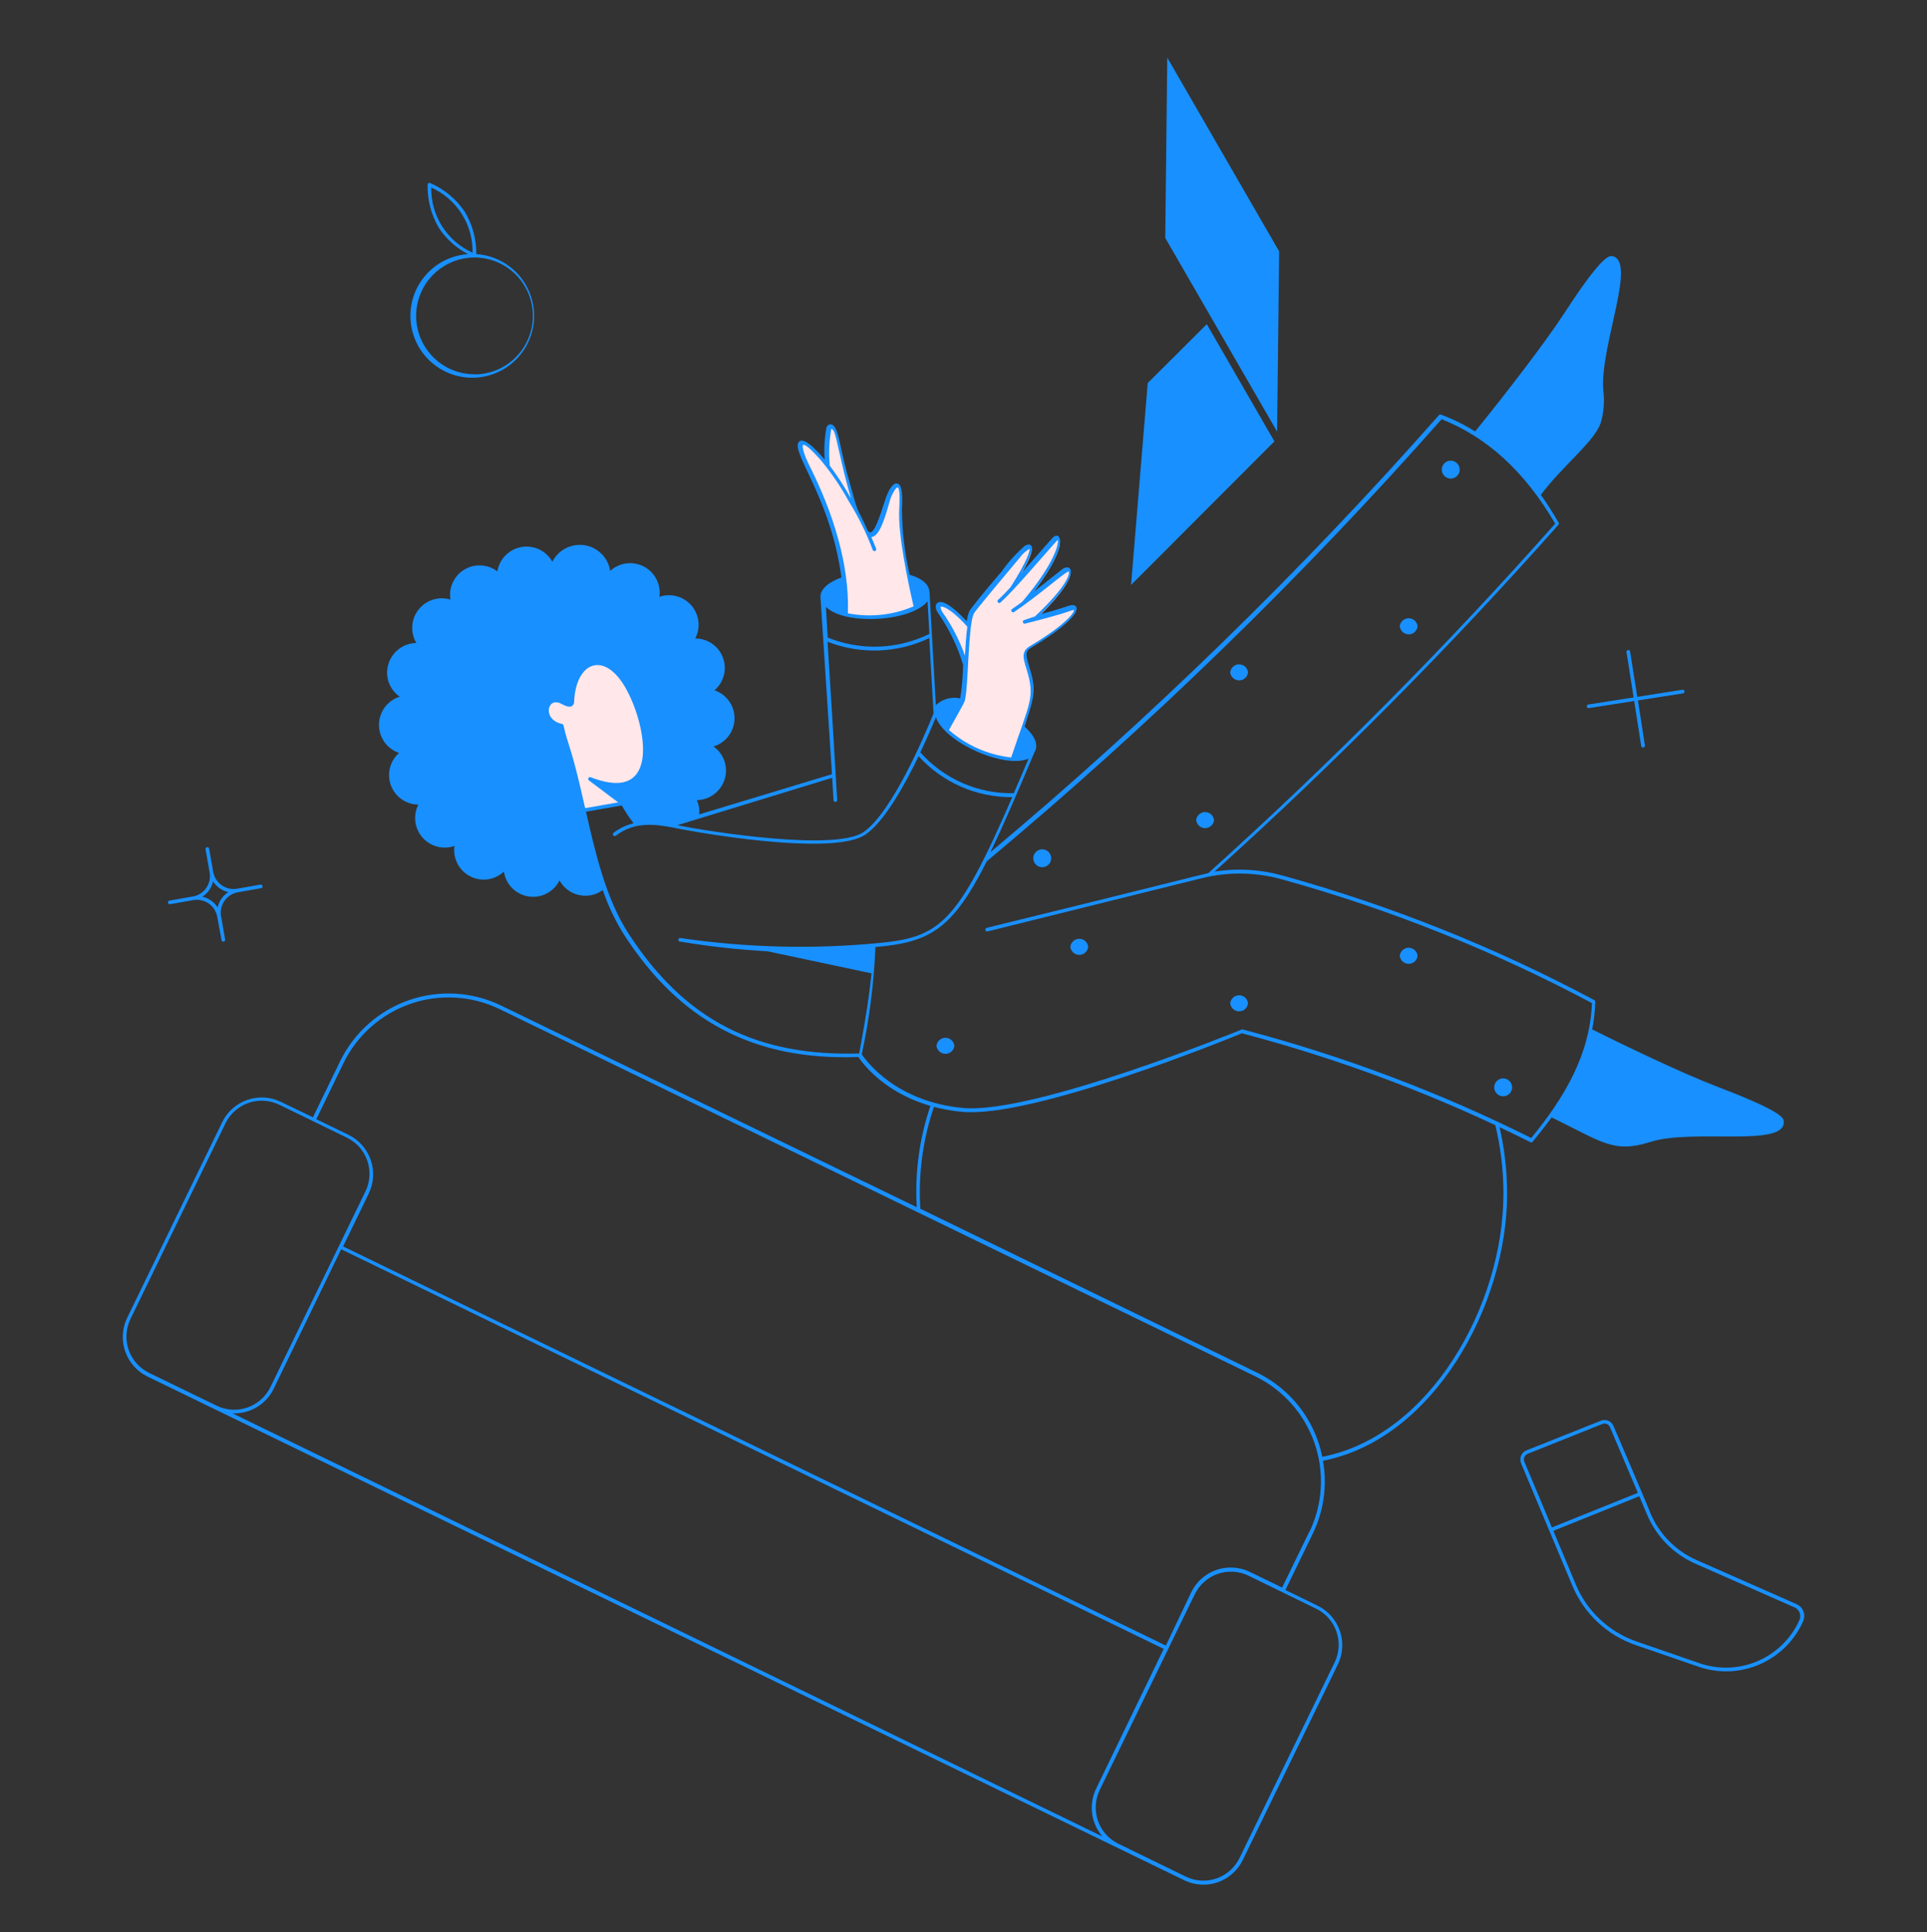 <svg width="400" height="401" viewBox="0 0 400 401" fill="none" xmlns="http://www.w3.org/2000/svg">
<rect x="0" y="0" width="400" height="401" fill="#333333" stroke="none"/>
<path d="M312.84 247.762C312.839 242.822 312.249 237.901 311.08 233.102C311.056 233.003 310.994 232.919 310.908 232.866C310.822 232.814 310.718 232.798 310.62 232.822C310.522 232.845 310.437 232.907 310.385 232.994C310.332 233.08 310.316 233.184 310.34 233.282C311.503 238.02 312.087 242.882 312.08 247.762C312.08 270.682 297 297.962 274.48 302.342C273.718 298.581 272.098 295.046 269.746 292.014C267.394 288.982 264.374 286.535 260.92 284.862L191.04 250.862C190.582 243.563 191.588 236.246 194 229.342C194.033 229.249 194.028 229.147 193.987 229.057C193.946 228.968 193.872 228.898 193.78 228.862C193.733 228.842 193.682 228.833 193.631 228.833C193.58 228.834 193.53 228.845 193.483 228.866C193.437 228.886 193.395 228.916 193.36 228.953C193.325 228.99 193.298 229.034 193.28 229.082C190.879 235.968 189.866 243.262 190.3 250.542L104 208.682C98.036 205.799 91.172 205.396 84.912 207.563C78.652 209.73 73.506 214.289 70.6 220.242L64.96 231.882L58.3 228.682C56.125 227.627 53.621 227.48 51.337 228.271C49.053 229.062 47.177 230.728 46.12 232.902L26.4 273.502C25.346 275.677 25.198 278.181 25.989 280.465C26.781 282.749 28.446 284.625 30.62 285.682L245.82 390.222C246.895 390.746 248.063 391.053 249.257 391.124C250.451 391.196 251.647 391.031 252.777 390.638C253.907 390.246 254.948 389.635 255.841 388.839C256.734 388.043 257.461 387.079 257.98 386.002L277.72 345.402C278.768 343.229 278.912 340.729 278.121 338.45C277.33 336.171 275.669 334.298 273.5 333.242L266.82 329.982L272.48 318.342C274.777 313.634 275.526 308.321 274.62 303.162C297.5 298.682 312.84 270.982 312.84 247.762ZM30.94 284.922C28.949 283.948 27.424 282.224 26.701 280.129C25.978 278.033 26.114 275.737 27.08 273.742L46.8 233.142C47.28 232.151 47.951 231.265 48.775 230.535C49.598 229.805 50.558 229.244 51.598 228.885C52.639 228.527 53.74 228.377 54.839 228.445C55.937 228.513 57.012 228.797 58 229.282L72 236.102C72.987 236.58 73.87 237.248 74.599 238.068C75.327 238.888 75.887 239.844 76.245 240.881C76.604 241.917 76.754 243.015 76.688 244.11C76.622 245.205 76.341 246.276 75.86 247.262L56.14 287.862C55.174 289.855 53.455 291.383 51.363 292.111C49.27 292.838 46.975 292.706 44.98 291.742L30.94 284.922ZM48.26 293.322C50.03 293.394 51.783 292.948 53.304 292.039C54.825 291.129 56.047 289.796 56.82 288.202L70.82 259.262L241.56 342.202L227.56 371.142C226.769 372.75 226.469 374.556 226.697 376.334C226.924 378.112 227.67 379.784 228.84 381.142L48.26 293.322ZM273.16 333.842C274.149 334.318 275.034 334.985 275.765 335.804C276.495 336.624 277.057 337.579 277.417 338.616C277.778 339.653 277.93 340.751 277.865 341.846C277.8 342.942 277.52 344.014 277.04 345.002L257.3 385.602C256.822 386.589 256.153 387.472 255.333 388.2C254.513 388.929 253.557 389.488 252.521 389.847C251.484 390.205 250.387 390.356 249.292 390.29C248.197 390.224 247.126 389.942 246.14 389.462L232.14 382.642C230.15 381.672 228.626 379.952 227.903 377.86C227.179 375.768 227.315 373.474 228.28 371.482L248 330.882C248.48 329.894 249.151 329.01 249.973 328.282C250.794 327.553 251.752 326.993 252.79 326.635C253.828 326.276 254.927 326.126 256.024 326.192C257.12 326.259 258.193 326.541 259.18 327.022L273.16 333.842ZM271.8 317.842L266.14 329.482L259.46 326.242C258.385 325.716 257.216 325.408 256.022 325.335C254.827 325.262 253.63 325.425 252.499 325.815C251.367 326.205 250.324 326.815 249.429 327.609C248.533 328.402 247.803 329.365 247.28 330.442L242 341.522L71.22 258.682L76.54 247.702C77.596 245.529 77.746 243.027 76.959 240.743C76.171 238.46 74.51 236.582 72.34 235.522L65.66 232.282L71.3 220.642C74.116 214.864 79.108 210.438 85.181 208.335C91.254 206.232 97.914 206.623 103.7 209.422L260.58 285.642C266.34 288.449 270.753 293.424 272.856 299.476C274.958 305.529 274.579 312.168 271.8 317.942V317.842Z" fill="#1890ff"/>
<path d="M214 134.302C224 128.302 224.36 125.542 222.38 126.302C219.34 127.322 217.14 127.902 215.08 128.422C223.78 120.162 222.7 117.402 221.08 118.722C218.2 120.962 215.08 123.382 212.5 125.342C221.3 114.982 220.62 110.482 219.12 112.162C216.74 114.822 213 119.202 210.1 122.282C216.44 112.122 214.1 112.462 211.56 115.542C208.58 119.162 202.24 126.582 201.9 127.342C201.601 128.188 201.406 129.068 201.32 129.962C195.48 123.542 194.12 125.422 195.48 127.322C197.771 130.626 199.526 134.27 200.68 138.122C200.668 140.591 200.434 143.054 199.98 145.482C199.68 146.102 198.38 148.522 196.68 151.482C200.453 154.888 205.221 156.992 210.28 157.482C211.06 155.362 211.76 153.362 212.28 151.622C214.44 145.082 214.92 143.622 213.84 139.762C212.96 136.822 212.12 135.402 214 134.302Z" fill="#FFE7EA"/>
<path d="M190 126.182C190 126.182 186.64 112.542 187.02 105.842C187.44 98.382 185.42 100.882 184.48 103.422C183.54 105.962 181.86 113.102 180 110.462C179.26 108.762 178.62 107.522 178.1 106.462C176.472 101.728 175.136 96.899 174.1 92.002C173.24 87.702 172.24 88.382 172.1 89.062C171.66 91.577 171.573 94.142 171.84 96.682C166.94 90.482 164.3 90.162 167.84 97.122C172.48 106.342 176.34 117.282 175.84 127.562C180.589 128.573 185.535 128.091 190 126.182Z" fill="#FFE7EA"/>
<path d="M122.48 161.642L129.26 166.682L121.26 168.102C118.46 155.442 117.8 155.642 116.6 150.682C111.8 149.662 113.3 144.002 116.6 145.802C118.2 146.642 118.78 146.542 118.76 145.522C119.22 137.102 125.54 134.462 130.22 142.762C134.9 151.062 137.54 167.462 122.48 161.642Z" fill="#FFE7EA"/>
<path d="M374.3 336.422C374.439 336.101 374.514 335.756 374.52 335.407C374.526 335.058 374.463 334.711 374.335 334.386C374.207 334.061 374.016 333.764 373.773 333.513C373.53 333.262 373.24 333.061 372.92 332.922L352.24 323.802C347.886 321.9 344.428 318.399 342.58 314.022C342.58 313.802 334.4 294.702 334.9 295.902C334.693 295.429 334.31 295.054 333.833 294.856C333.356 294.659 332.821 294.654 332.34 294.842L316.82 301.022C316.577 301.122 316.356 301.27 316.17 301.456C315.984 301.643 315.836 301.864 315.736 302.107C315.636 302.351 315.584 302.612 315.585 302.875C315.586 303.138 315.638 303.399 315.74 303.642C316.82 306.262 311.74 294.182 326.4 329.122C327.597 331.975 329.383 334.543 331.64 336.659C333.897 338.775 336.576 340.391 339.5 341.402L352.52 345.882C356.663 347.332 361.199 347.172 365.229 345.435C369.26 343.697 372.49 340.509 374.28 336.502C374.28 336.502 374.3 336.462 374.3 336.422ZM317.1 301.722L332.62 295.522C332.92 295.403 333.254 295.408 333.55 295.536C333.846 295.663 334.08 295.903 334.2 296.202L339.98 309.822L322.14 317.002L316.42 303.342C316.358 303.191 316.326 303.029 316.327 302.866C316.328 302.702 316.36 302.541 316.424 302.39C316.487 302.24 316.579 302.103 316.695 301.989C316.811 301.874 316.949 301.783 317.1 301.722ZM352.78 345.182L339.74 340.682C336.918 339.71 334.333 338.153 332.154 336.113C329.976 334.072 328.254 331.594 327.1 328.842L322.44 317.702L340.28 310.522L341.88 314.302C343.788 318.854 347.366 322.504 351.88 324.502L372.58 333.622C373.029 333.843 373.379 334.224 373.56 334.691C373.742 335.157 373.742 335.675 373.56 336.142C371.857 339.976 368.777 343.032 364.929 344.706C361.082 346.38 356.747 346.549 352.78 345.182Z" fill="#1890ff"/>
<path d="M198.1 217.042C198.052 217.499 197.837 217.923 197.495 218.231C197.154 218.539 196.71 218.709 196.25 218.709C195.79 218.709 195.346 218.539 195.005 218.231C194.663 217.923 194.448 217.499 194.4 217.042C194.448 216.584 194.663 216.161 195.005 215.853C195.346 215.545 195.79 215.374 196.25 215.374C196.71 215.374 197.154 215.545 197.495 215.853C197.837 216.161 198.052 216.584 198.1 217.042Z" fill="#1890ff"/>
<path d="M225.88 196.502C225.832 196.959 225.617 197.383 225.275 197.691C224.934 197.999 224.49 198.169 224.03 198.169C223.57 198.169 223.126 197.999 222.785 197.691C222.443 197.383 222.228 196.959 222.18 196.502C222.228 196.044 222.443 195.621 222.785 195.313C223.126 195.005 223.57 194.834 224.03 194.834C224.49 194.834 224.934 195.005 225.275 195.313C225.617 195.621 225.832 196.044 225.88 196.502Z" fill="#1890ff"/>
<path d="M259.06 208.222C259.012 208.679 258.797 209.103 258.455 209.411C258.114 209.719 257.67 209.889 257.21 209.889C256.75 209.889 256.307 209.719 255.965 209.411C255.623 209.103 255.408 208.679 255.36 208.222C255.408 207.764 255.623 207.34 255.965 207.033C256.307 206.725 256.75 206.554 257.21 206.554C257.67 206.554 258.114 206.725 258.455 207.033C258.797 207.34 259.012 207.764 259.06 208.222Z" fill="#1890ff"/>
<path d="M294.26 198.362C294.212 198.819 293.997 199.243 293.655 199.551C293.314 199.859 292.87 200.029 292.41 200.029C291.95 200.029 291.506 199.859 291.165 199.551C290.823 199.243 290.608 198.819 290.56 198.362C290.608 197.904 290.823 197.481 291.165 197.173C291.506 196.865 291.95 196.694 292.41 196.694C292.87 196.694 293.314 196.865 293.655 197.173C293.997 197.481 294.212 197.904 294.26 198.362Z" fill="#1890ff"/>
<path d="M313.88 225.662C313.88 226.155 313.684 226.628 313.335 226.977C312.986 227.326 312.513 227.522 312.02 227.522C311.527 227.522 311.054 227.326 310.705 226.977C310.356 226.628 310.16 226.155 310.16 225.662C310.16 225.168 310.356 224.695 310.705 224.347C311.054 223.998 311.527 223.802 312.02 223.802C312.513 223.802 312.986 223.998 313.335 224.347C313.684 224.695 313.88 225.168 313.88 225.662Z" fill="#1890ff"/>
<path d="M218.2 178.122C218.2 178.615 218.004 179.088 217.655 179.437C217.307 179.786 216.833 179.982 216.34 179.982C215.847 179.982 215.374 179.786 215.025 179.437C214.676 179.088 214.48 178.615 214.48 178.122C214.48 177.628 214.676 177.155 215.025 176.807C215.374 176.458 215.847 176.262 216.34 176.262C216.833 176.262 217.307 176.458 217.655 176.807C218.004 177.155 218.2 177.628 218.2 178.122Z" fill="#1890ff"/>
<path d="M252 170.202C251.952 170.659 251.737 171.083 251.395 171.391C251.054 171.699 250.61 171.869 250.15 171.869C249.69 171.869 249.246 171.699 248.905 171.391C248.563 171.083 248.348 170.659 248.3 170.202C248.348 169.744 248.563 169.321 248.905 169.013C249.246 168.705 249.69 168.534 250.15 168.534C250.61 168.534 251.054 168.705 251.395 169.013C251.737 169.321 251.952 169.744 252 170.202Z" fill="#1890ff"/>
<path d="M259.06 139.542C259.012 139.999 258.797 140.423 258.455 140.731C258.114 141.039 257.67 141.209 257.21 141.209C256.75 141.209 256.307 141.039 255.965 140.731C255.623 140.423 255.408 139.999 255.36 139.542C255.408 139.084 255.623 138.661 255.965 138.353C256.307 138.045 256.75 137.874 257.21 137.874C257.67 137.874 258.114 138.045 258.455 138.353C258.797 138.661 259.012 139.084 259.06 139.542Z" fill="#1890ff"/>
<path d="M294.26 129.982C294.212 130.439 293.997 130.863 293.655 131.171C293.314 131.479 292.87 131.649 292.41 131.649C291.95 131.649 291.506 131.479 291.165 131.171C290.823 130.863 290.608 130.439 290.56 129.982C290.608 129.524 290.823 129.101 291.165 128.793C291.506 128.485 291.95 128.314 292.41 128.314C292.87 128.314 293.314 128.485 293.655 128.793C293.997 129.101 294.212 129.524 294.26 129.982Z" fill="#1890ff"/>
<path d="M303 97.462C303 97.955 302.804 98.428 302.455 98.777C302.106 99.126 301.633 99.322 301.14 99.322C300.647 99.322 300.174 99.126 299.825 98.777C299.476 98.428 299.28 97.955 299.28 97.462C299.28 96.968 299.476 96.495 299.825 96.147C300.174 95.798 300.647 95.602 301.14 95.602C301.633 95.602 302.106 95.798 302.455 96.147C302.804 96.495 303 96.968 303 97.462Z" fill="#1890ff"/>
<path d="M349.18 143.162L339.86 144.622L338.38 135.282C338.38 135.226 338.368 135.172 338.346 135.122C338.323 135.072 338.289 135.027 338.247 134.991C338.205 134.955 338.156 134.929 338.103 134.914C338.049 134.899 337.994 134.896 337.939 134.905C337.885 134.914 337.833 134.934 337.787 134.965C337.741 134.996 337.703 135.037 337.675 135.084C337.646 135.131 337.628 135.184 337.622 135.239C337.616 135.294 337.622 135.349 337.64 135.402L339.1 144.742L329.76 146.202C329.705 146.201 329.65 146.213 329.6 146.236C329.55 146.259 329.505 146.293 329.47 146.335C329.434 146.377 329.407 146.426 329.393 146.479C329.378 146.532 329.374 146.588 329.383 146.643C329.392 146.697 329.413 146.749 329.444 146.795C329.475 146.84 329.515 146.879 329.562 146.907C329.61 146.936 329.663 146.953 329.717 146.959C329.772 146.965 329.828 146.959 329.88 146.942L339.22 145.482L340.68 154.822C340.688 154.872 340.706 154.919 340.732 154.963C340.758 155.006 340.793 155.043 340.834 155.073C340.875 155.103 340.921 155.124 340.97 155.136C341.019 155.148 341.07 155.15 341.12 155.142C341.17 155.134 341.218 155.116 341.261 155.09C341.304 155.063 341.341 155.029 341.371 154.988C341.401 154.947 341.422 154.901 341.434 154.852C341.446 154.803 341.448 154.752 341.44 154.702L340 145.362L349.34 143.902C349.392 143.895 349.443 143.878 349.488 143.851C349.533 143.823 349.572 143.787 349.603 143.744C349.633 143.701 349.654 143.652 349.665 143.601C349.675 143.549 349.675 143.496 349.664 143.444C349.653 143.393 349.631 143.344 349.6 143.302C349.569 143.259 349.53 143.223 349.484 143.197C349.439 143.17 349.388 143.153 349.336 143.147C349.283 143.141 349.23 143.146 349.18 143.162Z" fill="#1890ff"/>
<path d="M98.86 52.682C98.89 49.62 98.073 46.609 96.5 43.982C94.723 41.326 92.216 39.242 89.28 37.982C89.225 37.959 89.165 37.951 89.106 37.956C89.047 37.961 88.99 37.98 88.939 38.011C88.889 38.042 88.846 38.084 88.815 38.135C88.784 38.185 88.765 38.242 88.76 38.302C88.686 41.485 89.511 44.625 91.14 47.362C92.659 49.628 94.722 51.478 97.14 52.742C93.82 52.972 90.719 54.483 88.491 56.956C86.263 59.429 85.082 62.67 85.198 65.996C85.313 69.322 86.716 72.474 89.11 74.786C91.504 77.098 94.702 78.391 98.03 78.391C101.358 78.391 104.557 77.098 106.951 74.786C109.344 72.474 110.747 69.322 110.862 65.996C110.978 62.67 109.797 59.429 107.569 56.956C105.341 54.483 102.24 52.972 98.92 52.742L98.86 52.682ZM89.52 38.922C92.12 40.084 94.32 41.986 95.846 44.39C97.371 46.794 98.156 49.595 98.1 52.442C95.504 51.281 93.306 49.382 91.78 46.982C90.254 44.581 89.469 41.785 89.52 38.942V38.922ZM98.5 77.682C96.103 77.682 93.76 76.971 91.767 75.639C89.773 74.307 88.22 72.414 87.303 70.2C86.385 67.985 86.145 65.548 86.613 63.197C87.081 60.846 88.235 58.687 89.93 56.992C91.625 55.297 93.784 54.142 96.136 53.675C98.487 53.207 100.924 53.447 103.138 54.364C105.353 55.282 107.246 56.835 108.577 58.828C109.909 60.821 110.62 63.164 110.62 65.562C110.62 68.778 109.344 71.863 107.071 74.139C104.799 76.415 101.716 77.696 98.5 77.702V77.682Z" fill="#1890ff"/>
<path d="M370.26 232.682C370.26 231.722 368.44 230.102 356.26 225.442C349.2 222.762 336.88 216.822 330.5 213.642C330.869 211.749 331.083 209.829 331.14 207.902C331.137 207.833 331.117 207.766 331.082 207.707C331.048 207.648 330.999 207.598 330.94 207.562C310.418 196.613 288.755 187.955 266.34 181.742C261.717 180.438 256.867 180.145 252.12 180.882C277.231 158.219 301.068 134.182 323.52 108.882C323.563 108.816 323.586 108.74 323.586 108.662C323.586 108.584 323.563 108.507 323.52 108.442C322.34 106.442 321.12 104.442 319.84 102.722C324.12 96.862 331.14 91.542 332.32 87.622C332.916 85.516 333.086 83.314 332.82 81.142C331.96 72.022 340.06 53.822 334.52 53.142C333.56 53.142 331.6 54.402 324.52 65.282C320.9 70.862 312.52 81.782 306.2 89.542C303.985 88.151 301.633 86.991 299.18 86.082C299.118 86.04 299.045 86.018 298.97 86.018C298.895 86.018 298.822 86.04 298.76 86.082C270.012 118.628 238.865 148.973 205.58 176.862C208.14 171.602 211.04 164.862 214.68 156.242C214.68 156.042 216.48 154.242 212.68 150.782C214.9 144.022 215.08 143.042 213.6 138.202C212.92 135.942 212.76 135.202 214 134.442C225.86 127.362 224 125.022 222 125.682C219.6 126.482 217.72 127.022 216 127.462C224.9 118.782 222.3 116.742 220.46 118.162L214.46 122.922C222.28 112.922 220.12 109.882 218.46 111.642L211.96 119.022C212.881 117.564 213.62 115.999 214.16 114.362C214.5 113.022 213.62 112.702 212.7 113.302C210.897 114.881 209.286 116.666 207.9 118.622C203.9 123.282 201.42 126.382 201.16 126.942C200.932 127.59 200.771 128.26 200.68 128.942C197.66 125.722 195.5 124.382 194.56 125.142C194.06 125.562 194.14 126.442 194.8 127.342C197.054 130.598 198.782 134.189 199.92 137.982C199.868 140.312 199.668 142.637 199.32 144.942C198.427 144.742 197.498 144.765 196.615 145.009C195.733 145.254 194.924 145.711 194.26 146.342L192.96 123.042C192.84 122.842 193.36 120.642 188.82 119.282C187.794 114.82 187.257 110.26 187.22 105.682C187.48 101.182 186.82 100.462 186.24 100.342C185.18 100.122 184.24 102.342 183.96 103.102C183.24 105.102 181.84 110.322 180.68 110.502C180.46 110.502 180.26 110.322 180.12 110.122C177.38 103.902 178.7 108.642 175.76 97.962C174.26 92.462 174 88.082 172.4 88.062C172.189 88.073 171.988 88.157 171.831 88.299C171.675 88.441 171.572 88.633 171.54 88.842C171.145 90.998 171.024 93.195 171.18 95.382C170.16 94.182 167.18 90.742 166 91.562C163.58 93.202 172.42 102.862 174.66 119.842C169.84 121.642 170.32 123.842 170.32 124.062L172.7 160.682L145.14 169.022C145.241 168.008 145.068 166.986 144.64 166.062C146.103 166.035 147.51 165.489 148.608 164.522C149.707 163.555 150.427 162.23 150.64 160.782C150.8 159.666 150.647 158.527 150.198 157.493C149.75 156.458 149.024 155.568 148.1 154.922C149.344 154.551 150.438 153.794 151.224 152.76C152.01 151.727 152.446 150.47 152.471 149.172C152.495 147.874 152.107 146.602 151.36 145.539C150.614 144.477 149.549 143.679 148.32 143.262C149.268 142.446 149.944 141.36 150.256 140.149C150.568 138.939 150.502 137.661 150.066 136.489C149.63 135.317 148.846 134.307 147.819 133.594C146.791 132.881 145.57 132.5 144.32 132.502C144.886 131.413 145.113 130.179 144.971 128.96C144.83 127.741 144.326 126.593 143.525 125.663C142.724 124.733 141.663 124.064 140.479 123.743C139.294 123.422 138.041 123.464 136.88 123.862C137.054 122.611 136.837 121.337 136.261 120.214C135.685 119.091 134.776 118.173 133.659 117.584C132.541 116.996 131.27 116.767 130.018 116.927C128.765 117.088 127.593 117.631 126.66 118.482C126.453 117.146 125.828 115.911 124.874 114.954C123.921 113.997 122.687 113.367 121.353 113.156C120.018 112.945 118.651 113.163 117.448 113.778C116.245 114.394 115.269 115.376 114.66 116.582C114.039 115.47 113.087 114.578 111.937 114.031C110.787 113.483 109.495 113.307 108.24 113.527C106.985 113.747 105.83 114.352 104.934 115.257C104.038 116.163 103.446 117.325 103.24 118.582C102.265 117.842 101.091 117.411 99.869 117.346C98.647 117.28 97.434 117.582 96.385 118.213C95.337 118.844 94.501 119.774 93.987 120.885C93.473 121.995 93.303 123.234 93.5 124.442C92.316 124.079 91.049 124.083 89.867 124.454C88.685 124.824 87.643 125.543 86.877 126.517C86.112 127.49 85.658 128.672 85.576 129.908C85.495 131.144 85.789 132.376 86.42 133.442C84.956 133.465 83.547 134.009 82.448 134.977C81.348 135.944 80.629 137.272 80.42 138.722C80.251 139.84 80.401 140.984 80.854 142.021C81.307 143.058 82.044 143.946 82.98 144.582C81.742 144.967 80.657 145.735 79.882 146.775C79.106 147.815 78.68 149.074 78.665 150.371C78.649 151.668 79.045 152.937 79.795 153.995C80.545 155.053 81.611 155.847 82.84 156.262C81.907 157.08 81.245 158.164 80.942 159.367C80.639 160.571 80.709 161.838 81.143 163.001C81.577 164.164 82.354 165.168 83.372 165.879C84.389 166.59 85.599 166.974 86.84 166.982C86.284 168.074 86.068 169.308 86.219 170.525C86.371 171.741 86.883 172.884 87.69 173.807C88.496 174.73 89.561 175.39 90.746 175.703C91.931 176.016 93.183 175.967 94.34 175.562C94.159 176.819 94.374 178.101 94.955 179.231C95.535 180.36 96.453 181.281 97.581 181.866C98.708 182.45 99.99 182.67 101.247 182.493C102.505 182.317 103.677 181.754 104.6 180.882C104.787 182.173 105.383 183.371 106.299 184.3C107.215 185.23 108.404 185.842 109.693 186.047C110.982 186.253 112.303 186.041 113.462 185.443C114.622 184.844 115.56 183.891 116.14 182.722C116.558 183.485 117.135 184.151 117.831 184.674C118.527 185.197 119.327 185.566 120.177 185.755C121.027 185.945 121.908 185.95 122.76 185.772C123.613 185.594 124.417 185.236 125.12 184.722C126.259 188.041 127.783 191.216 129.66 194.182C140.96 211.542 156.1 220.182 178.18 219.362C179.32 221.102 185.56 229.362 199.64 230.742C214.28 232.142 254.8 215.682 257.78 214.442C278.459 219.884 298.519 227.451 317.64 237.022C317.702 237.074 317.779 237.103 317.86 237.103C317.941 237.103 318.019 237.074 318.08 237.022C319.42 235.402 320.76 233.702 322.08 231.902C332.4 236.902 334.9 239.422 342.48 237.022C351.38 234.122 370.82 238.282 370.26 232.682ZM195.66 127.082C195.24 126.482 195.2 126.002 195.3 125.902C195.4 125.802 197.06 125.902 200.8 130.062C200.56 131.782 200.42 133.942 200.3 136.062C199.165 132.873 197.604 129.852 195.66 127.082ZM200.34 145.082C201.02 142.262 200.94 130.042 202.12 127.382C202.42 126.702 209.2 118.742 211.74 115.662C212.261 114.928 212.946 114.325 213.74 113.902C213.74 114.222 213.58 115.902 209.74 121.902C208.76 122.962 207.86 123.902 207.18 124.482C206.82 124.822 207.32 125.382 207.68 125.042C210.42 122.582 216.16 115.802 219.34 112.262C219.46 112.122 219.54 112.062 219.54 112.022C219.88 112.602 219 116.882 212.18 124.902C211.44 125.462 210.72 125.962 210.04 126.422C209.976 126.484 209.935 126.567 209.926 126.656C209.916 126.745 209.939 126.834 209.989 126.909C210.039 126.983 210.114 127.037 210.2 127.061C210.286 127.085 210.378 127.079 210.46 127.042C215.5 123.682 221.58 118.262 221.84 118.622C222.1 118.982 221.66 121.522 214.82 127.942L212.6 128.682C212.502 128.706 212.417 128.767 212.365 128.854C212.312 128.94 212.296 129.044 212.32 129.142C212.344 129.24 212.406 129.324 212.492 129.377C212.578 129.43 212.682 129.446 212.78 129.422C222.2 127.062 222.42 126.562 222.92 126.602C223.04 126.942 221.74 129.342 213.78 134.102C211.96 135.182 212.38 136.582 213.04 138.722C214.92 144.862 213.84 145.382 209.9 157.202C205.112 156.666 200.603 154.677 196.98 151.502C200.4 145.422 200.24 145.622 200.34 145.182V145.082ZM213.56 157.322C212.46 159.942 211.42 162.362 210.44 164.622C206.785 164.699 203.157 163.98 199.807 162.516C196.457 161.052 193.466 158.877 191.04 156.142C192.42 153.222 193.56 150.582 194.28 148.842C196 154.062 208.58 159.662 213.56 157.422V157.322ZM172.52 89.182C172.52 88.782 172.86 89.182 173.06 89.442C173.72 90.682 174.38 95.582 176.64 103.442C175.325 101.08 173.855 98.809 172.24 96.642C172.011 94.153 172.105 91.646 172.52 89.182ZM168.18 96.962C166.5 93.642 166.54 92.502 166.68 92.362C166.82 92.222 167.4 92.142 170.28 95.382C172.505 98.028 174.461 100.889 176.12 103.922C178.15 107.161 179.846 110.599 181.18 114.182C181.225 114.263 181.298 114.324 181.385 114.355C181.472 114.386 181.568 114.384 181.653 114.35C181.739 114.316 181.81 114.251 181.851 114.169C181.893 114.086 181.903 113.991 181.88 113.902C181.52 112.982 181.18 112.182 180.86 111.442C182.86 111.442 184.14 105.702 184.86 103.442C185.42 101.942 186.08 101.162 186.28 101.162C186.48 101.162 186.9 101.462 186.66 105.722C186.38 110.962 188.48 120.802 189.64 125.842C185.341 127.678 180.588 128.18 176 127.282C176.36 117.002 172.8 106.202 168.18 96.962ZM171.44 125.942C175.3 129.842 189.14 129.062 192.54 124.782L192.92 131.562C189.655 133.168 186.088 134.066 182.451 134.197C178.815 134.328 175.192 133.689 171.82 132.322L171.44 125.942ZM172.74 161.422L173.02 166.042C173.02 166.143 173.06 166.239 173.131 166.31C173.203 166.382 173.299 166.422 173.4 166.422C173.501 166.422 173.598 166.382 173.669 166.31C173.74 166.239 173.78 166.143 173.78 166.042C173.08 154.042 172.58 145.722 171.78 133.182C175.165 134.506 178.786 135.122 182.419 134.991C186.052 134.86 189.619 133.986 192.9 132.422L193.78 148.062C191.86 152.882 185.08 168.682 179.26 172.682C173.44 176.682 147.64 172.682 140.6 171.262L172.74 161.422ZM116.96 150.522C116.942 150.451 116.904 150.387 116.851 150.338C116.798 150.288 116.732 150.255 116.66 150.242C112.48 149.342 113.6 144.522 116.46 146.042C117.62 146.662 118.28 146.802 118.72 146.542C118.884 146.418 119.013 146.252 119.094 146.063C119.175 145.874 119.204 145.666 119.18 145.462C119.62 137.302 125.5 135.002 129.92 142.882C132.82 148.042 135.14 157.182 131.92 160.882C130.18 162.882 127.06 163.022 122.6 161.302C122.517 161.273 122.427 161.274 122.345 161.304C122.263 161.334 122.194 161.392 122.149 161.467C122.105 161.542 122.087 161.63 122.1 161.717C122.113 161.803 122.155 161.883 122.22 161.942L128.32 166.522L121.46 167.722C118.48 154.322 118 155.182 116.96 150.522ZM130.46 193.742C125.82 186.602 123.56 176.962 121.64 168.462L129.06 167.162C129.798 168.448 130.619 169.684 131.52 170.862C130.002 171.227 128.578 171.909 127.34 172.862C127.272 172.926 127.23 173.014 127.222 173.108C127.214 173.201 127.242 173.295 127.299 173.369C127.356 173.444 127.439 173.495 127.532 173.512C127.624 173.529 127.72 173.511 127.8 173.462C131.8 170.362 136.24 171.002 141.16 172.042C148.58 173.442 173.44 177.462 179.68 173.182C183.48 170.582 187.68 163.182 190.68 156.942C193.141 159.646 196.144 161.8 199.494 163.265C202.843 164.73 206.464 165.471 210.12 165.442C198.68 191.762 195.14 194.562 182.12 195.742C168.513 197.023 154.802 196.667 141.28 194.682C141.224 194.669 141.166 194.668 141.11 194.681C141.055 194.693 141.002 194.718 140.957 194.754C140.912 194.79 140.876 194.835 140.851 194.886C140.826 194.938 140.813 194.994 140.813 195.052C140.813 195.109 140.826 195.166 140.851 195.217C140.876 195.269 140.912 195.314 140.957 195.349C141.002 195.385 141.055 195.41 141.11 195.423C141.166 195.435 141.224 195.435 141.28 195.422C147.237 196.431 153.247 197.098 159.28 197.422L180.9 202.002C180.28 208.562 178.66 216.962 178.34 218.642C157.38 219.222 142.4 212.102 130.46 193.742ZM317.86 236.182C298.732 226.642 278.673 219.096 258 213.662C257.921 213.642 257.839 213.642 257.76 213.662C257.32 213.842 214.52 231.322 199.86 229.942C185.86 228.602 179.86 220.182 178.88 218.822C180.464 211.49 181.414 204.036 181.72 196.542C193.06 195.562 197.72 192.862 204.84 178.742C238.582 150.594 270.14 119.926 299.24 87.002C308.6 90.682 316.54 97.862 322.82 108.682C300.196 134.183 276.158 158.394 250.82 181.202C249.62 181.442 239.38 184.102 204.82 192.562C204.722 192.586 204.637 192.647 204.585 192.734C204.532 192.82 204.516 192.924 204.54 193.022C204.564 193.12 204.626 193.204 204.712 193.257C204.798 193.309 204.902 193.326 205 193.302L249.44 182.262C254.954 180.887 260.731 180.977 266.2 182.522C288.491 188.71 310.038 197.314 330.46 208.182C330 219.022 324.68 227.822 317.86 236.182Z" fill="#1890ff"/>
<path d="M54.1 183.582L49.22 184.442C48.101 184.634 46.952 184.376 46.023 183.724C45.094 183.072 44.46 182.079 44.26 180.962L43.4 176.082C43.371 175.994 43.311 175.921 43.232 175.874C43.153 175.828 43.059 175.811 42.969 175.828C42.879 175.845 42.797 175.895 42.741 175.967C42.684 176.039 42.655 176.13 42.66 176.222L43.52 181.102C43.617 181.659 43.603 182.23 43.479 182.781C43.354 183.333 43.122 183.854 42.794 184.316C42.467 184.777 42.051 185.169 41.572 185.468C41.092 185.768 40.558 185.97 40 186.062L35.12 186.922C35.033 186.951 34.959 187.01 34.913 187.09C34.866 187.169 34.85 187.262 34.867 187.353C34.884 187.443 34.933 187.524 35.005 187.581C35.078 187.638 35.168 187.666 35.26 187.662L40.14 186.802C41.259 186.61 42.408 186.868 43.337 187.52C44.266 188.172 44.9 189.164 45.1 190.282L46 195.162C46.029 195.249 46.089 195.323 46.168 195.369C46.247 195.416 46.341 195.432 46.431 195.415C46.522 195.398 46.603 195.349 46.659 195.276C46.716 195.204 46.745 195.113 46.74 195.022L45.88 190.142C45.693 189.024 45.954 187.877 46.605 186.949C47.256 186.021 48.245 185.387 49.36 185.182L54.24 184.322C54.327 184.293 54.401 184.233 54.448 184.154C54.494 184.074 54.51 183.981 54.493 183.891C54.476 183.8 54.427 183.719 54.355 183.662C54.282 183.606 54.192 183.577 54.1 183.582ZM45.18 188.322C44.455 187.19 43.312 186.392 42 186.102C42.562 185.745 43.048 185.281 43.429 184.735C43.811 184.189 44.079 183.572 44.22 182.922C44.945 184.053 46.088 184.851 47.4 185.142C46.269 185.866 45.47 187.01 45.18 188.322Z" fill="#1890ff"/>
<path d="M242.3 11.962L241.88 49.382L265.1 89.582L265.52 52.162L242.3 11.962Z" fill="#1890ff"/>
<path d="M238.24 79.502L234.78 121.402L264.54 91.602L250.5 67.282L238.24 79.502Z" fill="#1890ff"/>
</svg>
